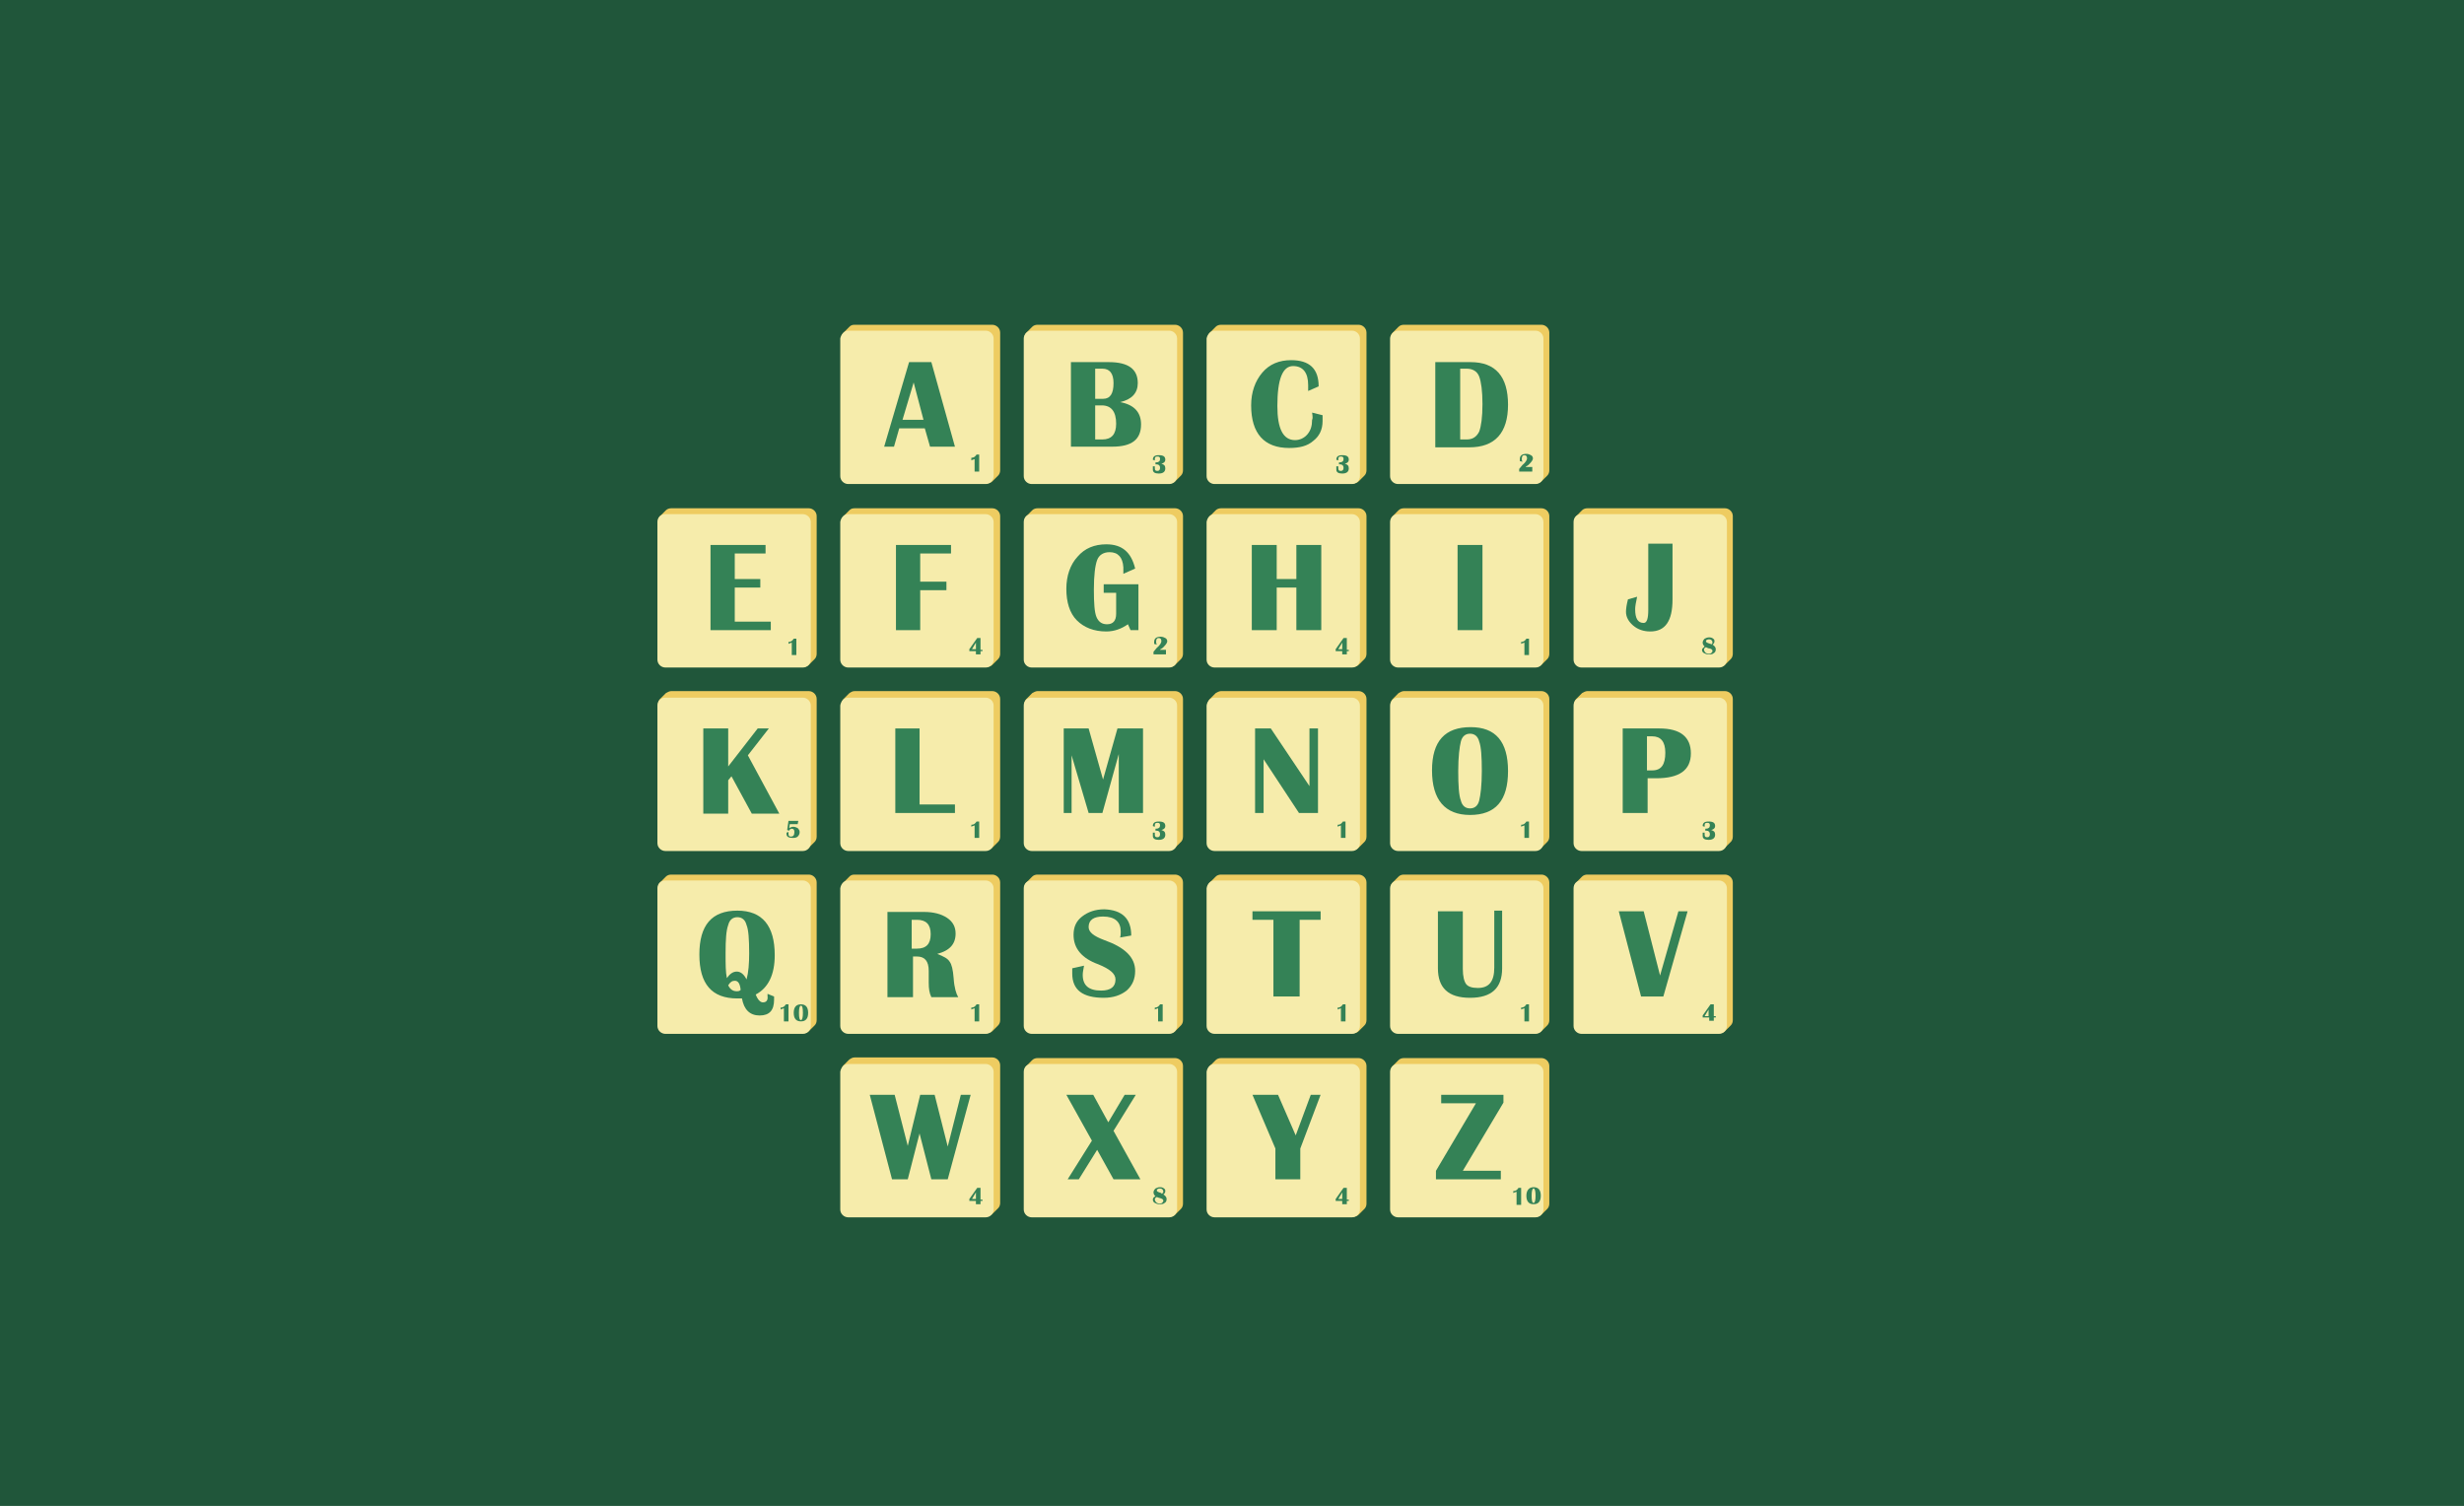 <?xml version="1.0" encoding="utf-8"?>
<svg id="master-artboard" viewBox="0 0 376 229.799" version="1.1" xmlns="http://www.w3.org/2000/svg" x="0px" y="0px" style="enable-background:new 0 0 612 792;" width="376px" height="229.799px"><rect id="ee-background" x="0" y="0" width="376" height="229.799" style="fill: rgb(32, 86, 58); fill-opacity: 1; pointer-events: none;"/>

<path d="M 174 303 L 437 303 L 437 490.2 L 174 490.2 L 174 303 Z" class="st0" style="fill-rule: evenodd; clip-rule: evenodd; fill: rgb(32, 86, 58);" transform="matrix(1, 0, 0, 1, -123.178, -289.14)"/><path class="st1" d="M253.6,338.7h21c0.6,0,1.2,0.5,1.2,1.2v21c0,0.3-0.1,0.6-0.3,0.8c0,0,0,0,0,0l-0.9,0.9c0,0,0,0,0,0&#10;&#9;&#9;c-0.2,0.2-0.5,0.3-0.8,0.3h-21c-0.6,0-1.2-0.5-1.2-1.2v-21c0-0.3,0.1-0.6,0.3-0.8c0,0,0,0,0,0l0.9-0.9c0,0,0,0,0,0&#10;&#9;&#9;C253,338.8,253.2,338.7,253.6,338.7L253.6,338.7z" style="fill-rule: evenodd; clip-rule: evenodd; fill: rgb(238, 204, 97);" transform="matrix(1, 0, 0, 1, -123.178, -289.14)"/><path class="st2" d="M252.6,339.6h21c0.6,0,1.2,0.5,1.2,1.2v21c0,0.6-0.5,1.2-1.2,1.2h-21c-0.6,0-1.2-0.5-1.2-1.2v-21&#10;&#9;&#9;C251.5,340.2,252,339.6,252.6,339.6L252.6,339.6z" style="fill-rule: evenodd; clip-rule: evenodd; fill: rgb(246, 236, 171);" transform="matrix(1, 0, 0, 1, -123.178, -289.14)"/><path class="st3" d="M265.3,344.4l3.6,12.9h-3.8l-0.8-2.8h-3.9l-0.8,2.8h-1.5l3.8-12.9H265.3L265.3,344.4z M260.9,353.2h3.2&#10;&#9;&#9;l-1.5-5.7L260.9,353.2L260.9,353.2z" style="fill: rgb(52, 130, 86);" transform="matrix(1, 0, 0, 1, -123.178, -289.14)"/><path class="st3" d="M272.6,358.5v2.6h-0.7v-1.9c-0.2,0.1-0.4,0.1-0.5,0.2V359c0.4,0,0.6-0.2,0.8-0.5H272.6L272.6,358.5z" style="fill: rgb(52, 130, 86);" transform="matrix(1, 0, 0, 1, -123.178, -289.14)"/><path class="st1" d="M281.5,338.7h21c0.6,0,1.2,0.5,1.2,1.2v21c0,0.3-0.1,0.6-0.3,0.8c0,0,0,0,0,0l-0.9,0.9c0,0,0,0,0,0&#10;&#9;&#9;c-0.2,0.2-0.5,0.3-0.8,0.3h-21c-0.6,0-1.2-0.5-1.2-1.2v-21c0-0.3,0.1-0.6,0.3-0.8c0,0,0,0,0,0l0.9-0.9c0,0,0,0,0,0&#10;&#9;&#9;C280.9,338.8,281.2,338.7,281.5,338.7L281.5,338.7z" style="fill-rule: evenodd; clip-rule: evenodd; fill: rgb(238, 204, 97);" transform="matrix(1, 0, 0, 1, -123.178, -289.14)"/><path class="st2" d="M280.6,339.6h21c0.6,0,1.2,0.5,1.2,1.2v21c0,0.6-0.5,1.2-1.2,1.2h-21c-0.6,0-1.2-0.5-1.2-1.2v-21&#10;&#9;&#9;C279.4,340.2,279.9,339.6,280.6,339.6L280.6,339.6z" style="fill-rule: evenodd; clip-rule: evenodd; fill: rgb(246, 236, 171);" transform="matrix(1, 0, 0, 1, -123.178, -289.14)"/><path class="st3" d="M286.6,357.3v-12.9h5.8c3,0,4.4,1.1,4.4,3.2c0,1.5-0.9,2.5-2.7,2.9c2.2,0.4,3.2,1.6,3.2,3.4&#10;&#9;&#9;c0,2.3-1.4,3.4-4.4,3.4H286.6L286.6,357.3z M290.3,356.2h1.1c1.4,0,2.1-0.8,2.1-2.4c0-1.8-0.7-2.8-2.2-2.8h-1V356.2L290.3,356.2z&#10;&#9;&#9; M290.3,350h1.2c1.1,0,1.6-0.8,1.6-2.4c0-1.5-0.6-2.2-1.7-2.2h-1.1V350L290.3,350z" style="fill: rgb(52, 130, 86);" transform="matrix(1, 0, 0, 1, -123.178, -289.14)"/><path class="st3" d="M299.1,360.3l0.3,0c0,0.1,0,0.2,0,0.3c0,0.3,0.1,0.4,0.4,0.4c0.3,0,0.4-0.2,0.4-0.5c0-0.3-0.2-0.5-0.5-0.5&#10;&#9;&#9;l-0.2,0v-0.3l0.1,0c0.4,0,0.6-0.2,0.6-0.5c0-0.3-0.1-0.4-0.4-0.4c-0.3,0-0.4,0.1-0.4,0.4c0,0.1,0,0.1,0,0.2l-0.3-0.1&#10;&#9;&#9;c0-0.5,0.3-0.7,0.9-0.7c0.7,0,1,0.2,1,0.7c0,0.3-0.2,0.5-0.6,0.6c0.4,0.1,0.6,0.3,0.6,0.7c0,0.5-0.3,0.8-1,0.8&#10;&#9;&#9;c-0.6,0-0.9-0.2-0.9-0.6C299.1,360.5,299.1,360.4,299.1,360.3L299.1,360.3z" style="fill: rgb(52, 130, 86);" transform="matrix(1, 0, 0, 1, -123.178, -289.14)"/><path class="st1" d="M309.5,338.7h21c0.6,0,1.2,0.5,1.2,1.2v21c0,0.3-0.1,0.6-0.3,0.8c0,0,0,0,0,0l-0.9,0.9c0,0,0,0,0,0&#10;&#9;&#9;c-0.2,0.2-0.5,0.3-0.8,0.3h-21c-0.6,0-1.2-0.5-1.2-1.2v-21c0-0.3,0.1-0.6,0.3-0.8c0,0,0,0,0,0l0.9-0.9c0,0,0,0,0,0&#10;&#9;&#9;C308.9,338.8,309.2,338.7,309.5,338.7L309.5,338.7z" style="fill-rule: evenodd; clip-rule: evenodd; fill: rgb(238, 204, 97);" transform="matrix(1, 0, 0, 1, -123.178, -289.14)"/><path class="st2" d="M308.5,339.6h21c0.6,0,1.2,0.5,1.2,1.2v21c0,0.6-0.5,1.2-1.2,1.2h-21c-0.6,0-1.2-0.5-1.2-1.2v-21&#10;&#9;&#9;C307.4,340.2,307.9,339.6,308.5,339.6L308.5,339.6z" style="fill-rule: evenodd; clip-rule: evenodd; fill: rgb(246, 236, 171);" transform="matrix(1, 0, 0, 1, -123.178, -289.14)"/><path class="st3" d="M323.4,352.1l1.6,0.4c0,0.3,0,0.6,0,0.9c0,1.3-0.5,2.3-1.4,3c-0.9,0.8-2.1,1.1-3.7,1.1c-3.8,0-5.8-2.2-5.8-6.5&#10;&#9;&#9;c0-2,0.6-3.7,1.7-5c1.1-1.3,2.6-1.9,4.4-1.9c2.8,0,4.2,1.3,4.2,4l-1.6,0.7c0-0.4,0-0.7,0-0.9c0-1.9-0.8-2.9-2.3-2.9&#10;&#9;&#9;c-1.6,0-2.4,2-2.4,6.1c0,3.5,0.9,5.2,2.7,5.2c0.7,0,1.4-0.3,1.9-0.9c0.5-0.6,0.7-1.3,0.7-2.2C323.5,353.1,323.5,352.7,323.4,352.1&#10;&#9;&#9;L323.4,352.1z" style="fill: rgb(52, 130, 86);" transform="matrix(1, 0, 0, 1, -123.178, -289.14)"/><path class="st3" d="M327.1,360.3l0.3,0c0,0.1,0,0.2,0,0.3c0,0.3,0.1,0.4,0.4,0.4c0.3,0,0.4-0.2,0.4-0.5c0-0.3-0.2-0.5-0.5-0.5&#10;&#9;&#9;l-0.2,0v-0.3l0.1,0c0.4,0,0.6-0.2,0.6-0.5c0-0.3-0.1-0.4-0.4-0.4c-0.3,0-0.4,0.1-0.4,0.4c0,0.1,0,0.1,0,0.2l-0.3-0.1&#10;&#9;&#9;c0-0.5,0.3-0.7,0.9-0.7c0.7,0,1,0.2,1,0.7c0,0.3-0.2,0.5-0.6,0.6c0.4,0.1,0.6,0.3,0.6,0.7c0,0.5-0.3,0.8-1,0.8&#10;&#9;&#9;c-0.6,0-0.9-0.2-0.9-0.6C327.1,360.5,327.1,360.4,327.1,360.3L327.1,360.3z" style="fill: rgb(52, 130, 86);" transform="matrix(1, 0, 0, 1, -123.178, -289.14)"/><path class="st1" d="M337.4,338.7h21c0.6,0,1.2,0.5,1.2,1.2v21c0,0.3-0.1,0.6-0.3,0.8c0,0,0,0,0,0l-0.9,0.9c0,0,0,0,0,0&#10;&#9;&#9;c-0.2,0.2-0.5,0.3-0.8,0.3h-21c-0.6,0-1.2-0.5-1.2-1.2v-21c0-0.3,0.1-0.6,0.3-0.8c0,0,0,0,0,0l0.9-0.9c0,0,0,0,0,0&#10;&#9;&#9;C336.8,338.8,337.1,338.7,337.4,338.7L337.4,338.7z" style="fill-rule: evenodd; clip-rule: evenodd; fill: rgb(238, 204, 97);" transform="matrix(1, 0, 0, 1, -123.178, -289.14)"/><path class="st2" d="M336.5,339.6h21c0.6,0,1.2,0.5,1.2,1.2v21c0,0.6-0.5,1.2-1.2,1.2h-21c-0.6,0-1.2-0.5-1.2-1.2v-21&#10;&#9;&#9;C335.3,340.2,335.9,339.6,336.5,339.6L336.5,339.6z" style="fill-rule: evenodd; clip-rule: evenodd; fill: rgb(246, 236, 171);" transform="matrix(1, 0, 0, 1, -123.178, -289.14)"/><path class="st3" d="M342.2,357.3v-12.9h5.4c3.8,0,5.7,2.2,5.7,6.5c0,4.3-2,6.5-5.9,6.5H342.2L342.2,357.3z M346,356.2h1&#10;&#9;&#9;c0.9,0,1.5-0.4,1.9-1.2c0.3-0.8,0.5-2.2,0.5-4.2c0-2-0.2-3.4-0.5-4.2c-0.3-0.8-1-1.2-1.9-1.2h-1V356.2L346,356.2z" style="fill: rgb(52, 130, 86);" transform="matrix(1, 0, 0, 1, -123.178, -289.14)"/><path class="st3" d="M357,360.5v0.6H355v-0.4c0.2-0.2,0.3-0.4,0.5-0.6c0.5-0.4,0.7-0.8,0.7-1c0-0.3-0.1-0.5-0.4-0.5&#10;&#9;&#9;c-0.3,0-0.4,0.2-0.4,0.6c0,0.1,0,0.2,0.1,0.4l-0.4-0.1c0-0.1,0-0.2,0-0.3c0-0.5,0.3-0.8,1-0.8c0.3,0,0.5,0.1,0.7,0.2&#10;&#9;&#9;c0.2,0.1,0.3,0.3,0.3,0.5c0,0.2-0.2,0.5-0.5,0.8l-0.2,0.2l-0.3,0.2c0,0-0.1,0-0.1,0.1H357L357,360.5z" style="fill: rgb(52, 130, 86);" transform="matrix(1, 0, 0, 1, -123.178, -289.14)"/><path class="st1" d="M225.6,366.7h21c0.6,0,1.2,0.5,1.2,1.2v21c0,0.3-0.1,0.6-0.3,0.8c0,0,0,0,0,0l-0.9,0.9c0,0,0,0,0,0&#10;&#9;&#9;c-0.2,0.2-0.5,0.3-0.8,0.3h-21c-0.6,0-1.2-0.5-1.2-1.2v-21c0-0.3,0.1-0.6,0.3-0.8c0,0,0,0,0,0l0.9-0.9c0,0,0,0,0,0&#10;&#9;&#9;C225,366.8,225.3,366.7,225.6,366.7L225.6,366.7z" style="fill-rule: evenodd; clip-rule: evenodd; fill: rgb(238, 204, 97);" transform="matrix(1, 0, 0, 1, -123.178, -289.14)"/><path class="st2" d="M224.7,367.6h21c0.6,0,1.2,0.5,1.2,1.2v21c0,0.6-0.5,1.2-1.2,1.2h-21c-0.6,0-1.2-0.5-1.2-1.2v-21&#10;&#9;&#9;C223.5,368.1,224,367.6,224.7,367.6L224.7,367.6z" style="fill-rule: evenodd; clip-rule: evenodd; fill: rgb(246, 236, 171);" transform="matrix(1, 0, 0, 1, -123.178, -289.14)"/><path d="M 240 372.3 L 240 373.6 L 235.3 373.6 L 235.3 377.5 L 239.2 377.5 L 239.2 378.8 L 235.3 378.8 L 235.3 384 L 240.8 384 L 240.8 385.3 L 231.6 385.3 L 231.6 372.3 L 240 372.3 Z" class="st3" style="fill: rgb(52, 130, 86);" transform="matrix(1, 0, 0, 1, -123.178, -289.14)"/><path class="st3" d="M244.7,386.5v2.6h-0.7v-1.9c-0.2,0.1-0.4,0.1-0.5,0.2v-0.3c0.4,0,0.6-0.2,0.8-0.5H244.7L244.7,386.5z" style="fill: rgb(52, 130, 86);" transform="matrix(1, 0, 0, 1, -123.178, -289.14)"/><path class="st1" d="M253.6,366.7h21c0.6,0,1.2,0.5,1.2,1.2v21c0,0.3-0.1,0.6-0.3,0.8c0,0,0,0,0,0l-0.9,0.9c0,0,0,0,0,0&#10;&#9;&#9;c-0.2,0.2-0.5,0.3-0.8,0.3h-21c-0.6,0-1.2-0.5-1.2-1.2v-21c0-0.3,0.1-0.6,0.3-0.8c0,0,0,0,0,0l0.9-0.9c0,0,0,0,0,0&#10;&#9;&#9;C253,366.8,253.2,366.7,253.6,366.7L253.6,366.7z" style="fill-rule: evenodd; clip-rule: evenodd; fill: rgb(238, 204, 97);" transform="matrix(1, 0, 0, 1, -123.178, -289.14)"/><path class="st2" d="M252.6,367.6h21c0.6,0,1.2,0.5,1.2,1.2v21c0,0.6-0.5,1.2-1.2,1.2h-21c-0.6,0-1.2-0.5-1.2-1.2v-21&#10;&#9;&#9;C251.5,368.1,252,367.6,252.6,367.6L252.6,367.6z" style="fill-rule: evenodd; clip-rule: evenodd; fill: rgb(246, 236, 171);" transform="matrix(1, 0, 0, 1, -123.178, -289.14)"/><path d="M 268.3 372.3 L 268.3 373.6 L 263.6 373.6 L 263.6 377.9 L 267.6 377.9 L 267.6 379.2 L 263.6 379.2 L 263.6 385.3 L 259.9 385.3 L 259.9 372.3 L 268.3 372.3 Z" class="st3" style="fill: rgb(52, 130, 86);" transform="matrix(1, 0, 0, 1, -123.178, -289.14)"/><path class="st3" d="M273.1,388.5h-0.3v0.5h-0.7v-0.5h-1v-0.3l1.2-1.7h0.5v1.8h0.3V388.5L273.1,388.5z M271.5,388.2h0.6v-1&#10;&#9;&#9;L271.5,388.2L271.5,388.2z" style="fill: rgb(52, 130, 86);" transform="matrix(1, 0, 0, 1, -123.178, -289.14)"/><path class="st1" d="M281.5,366.7h21c0.6,0,1.2,0.5,1.2,1.2v21c0,0.3-0.1,0.6-0.3,0.8c0,0,0,0,0,0l-0.9,0.9c0,0,0,0,0,0&#10;&#9;&#9;c-0.2,0.2-0.5,0.3-0.8,0.3h-21c-0.6,0-1.2-0.5-1.2-1.2v-21c0-0.3,0.1-0.6,0.3-0.8c0,0,0,0,0,0l0.9-0.9c0,0,0,0,0,0&#10;&#9;&#9;C280.9,366.8,281.2,366.7,281.5,366.7L281.5,366.7z" style="fill-rule: evenodd; clip-rule: evenodd; fill: rgb(238, 204, 97);" transform="matrix(1, 0, 0, 1, -123.178, -289.14)"/><path class="st2" d="M280.6,367.6h21c0.6,0,1.2,0.5,1.2,1.2v21c0,0.6-0.5,1.2-1.2,1.2h-21c-0.6,0-1.2-0.5-1.2-1.2v-21&#10;&#9;&#9;C279.4,368.1,279.9,367.6,280.6,367.6L280.6,367.6z" style="fill-rule: evenodd; clip-rule: evenodd; fill: rgb(246, 236, 171);" transform="matrix(1, 0, 0, 1, -123.178, -289.14)"/><path class="st3" d="M291.6,378.3h5.3v7h-1.2l-0.4-0.9c-1,0.7-2.1,1.1-3.3,1.1c-1.9,0-3.4-0.6-4.5-1.7c-1.1-1.1-1.6-2.8-1.6-4.8&#10;&#9;&#9;c0-2,0.6-3.7,1.7-4.9c1.1-1.3,2.6-1.9,4.4-1.9c2.4,0,3.8,1.2,4.4,3.7l-1.8,0.8v-0.3l0-0.7c-0.1-1.5-0.8-2.3-2.1-2.3&#10;&#9;&#9;c-0.9,0-1.6,0.4-1.9,1.2c-0.3,0.8-0.5,2.3-0.5,4.5c0,2.1,0.1,3.5,0.4,4.2c0.3,0.7,0.8,1.1,1.6,1.1c0.9,0,1.4-0.5,1.4-1.6v-3.2h-1.9&#10;&#9;&#9;V378.3L291.6,378.3z" style="fill: rgb(52, 130, 86);" transform="matrix(1, 0, 0, 1, -123.178, -289.14)"/><path class="st3" d="M301.1,388.4v0.6h-1.9v-0.4c0.2-0.2,0.3-0.4,0.5-0.6c0.5-0.4,0.7-0.8,0.7-1c0-0.3-0.1-0.5-0.4-0.5&#10;&#9;&#9;c-0.3,0-0.4,0.2-0.4,0.6c0,0.1,0,0.2,0.1,0.4l-0.4-0.1c0-0.1,0-0.2,0-0.3c0-0.5,0.3-0.8,1-0.8c0.3,0,0.5,0.1,0.7,0.2&#10;&#9;&#9;c0.2,0.1,0.3,0.3,0.3,0.5c0,0.2-0.2,0.5-0.5,0.8l-0.2,0.2l-0.3,0.2c0,0-0.1,0-0.1,0.1H301.1L301.1,388.4z" style="fill: rgb(52, 130, 86);" transform="matrix(1, 0, 0, 1, -123.178, -289.14)"/><path class="st1" d="M309.5,366.7h21c0.6,0,1.2,0.5,1.2,1.2v21c0,0.3-0.1,0.6-0.3,0.8c0,0,0,0,0,0l-0.9,0.9c0,0,0,0,0,0&#10;&#9;&#9;c-0.2,0.2-0.5,0.3-0.8,0.3h-21c-0.6,0-1.2-0.5-1.2-1.2v-21c0-0.3,0.1-0.6,0.3-0.8c0,0,0,0,0,0l0.9-0.9c0,0,0,0,0,0&#10;&#9;&#9;C308.9,366.8,309.2,366.7,309.5,366.7L309.5,366.7z" style="fill-rule: evenodd; clip-rule: evenodd; fill: rgb(238, 204, 97);" transform="matrix(1, 0, 0, 1, -123.178, -289.14)"/><path class="st2" d="M308.5,367.6h21c0.6,0,1.2,0.5,1.2,1.2v21c0,0.6-0.5,1.2-1.2,1.2h-21c-0.6,0-1.2-0.5-1.2-1.2v-21&#10;&#9;&#9;C307.4,368.1,307.9,367.6,308.5,367.6L308.5,367.6z" style="fill-rule: evenodd; clip-rule: evenodd; fill: rgb(246, 236, 171);" transform="matrix(1, 0, 0, 1, -123.178, -289.14)"/><path d="M 318 378.8 L 318 385.3 L 314.2 385.3 L 314.2 372.3 L 318 372.3 L 318 377.5 L 321 377.5 L 321 372.3 L 324.8 372.3 L 324.8 385.3 L 321 385.3 L 321 378.8 L 318 378.8 Z" class="st3" style="fill: rgb(52, 130, 86);" transform="matrix(1, 0, 0, 1, -123.178, -289.14)"/><path class="st3" d="M329,388.5h-0.3v0.5H328v-0.5h-1v-0.3l1.2-1.7h0.5v1.8h0.3V388.5L329,388.5z M327.4,388.2h0.6v-1L327.4,388.2&#10;&#9;&#9;L327.4,388.2z" style="fill: rgb(52, 130, 86);" transform="matrix(1, 0, 0, 1, -123.178, -289.14)"/><path class="st1" d="M337.4,366.7h21c0.6,0,1.2,0.5,1.2,1.2v21c0,0.3-0.1,0.6-0.3,0.8c0,0,0,0,0,0l-0.9,0.9c0,0,0,0,0,0&#10;&#9;&#9;c-0.2,0.2-0.5,0.3-0.8,0.3h-21c-0.6,0-1.2-0.5-1.2-1.2v-21c0-0.3,0.1-0.6,0.3-0.8c0,0,0,0,0,0l0.9-0.9c0,0,0,0,0,0&#10;&#9;&#9;C336.8,366.8,337.1,366.7,337.4,366.7L337.4,366.7z" style="fill-rule: evenodd; clip-rule: evenodd; fill: rgb(238, 204, 97);" transform="matrix(1, 0, 0, 1, -123.178, -289.14)"/><path class="st2" d="M336.5,367.6h21c0.6,0,1.2,0.5,1.2,1.2v21c0,0.6-0.5,1.2-1.2,1.2h-21c-0.6,0-1.2-0.5-1.2-1.2v-21&#10;&#9;&#9;C335.3,368.1,335.9,367.6,336.5,367.6L336.5,367.6z" style="fill-rule: evenodd; clip-rule: evenodd; fill: rgb(246, 236, 171);" transform="matrix(1, 0, 0, 1, -123.178, -289.14)"/><path d="M 349.4 372.3 L 349.4 385.3 L 345.6 385.3 L 345.6 372.3 L 349.4 372.3 Z" class="st3" style="fill: rgb(52, 130, 86);" transform="matrix(1, 0, 0, 1, -123.178, -289.14)"/><path class="st3" d="M356.5,386.5v2.6h-0.7v-1.9c-0.2,0.1-0.4,0.1-0.5,0.2v-0.3c0.4,0,0.6-0.2,0.8-0.5H356.5L356.5,386.5z" style="fill: rgb(52, 130, 86);" transform="matrix(1, 0, 0, 1, -123.178, -289.14)"/><path class="st1" d="M365.4,366.7h21c0.6,0,1.2,0.5,1.2,1.2v21c0,0.3-0.1,0.6-0.3,0.8c0,0,0,0,0,0l-0.9,0.9c0,0,0,0,0,0&#10;&#9;&#9;c-0.2,0.2-0.5,0.3-0.8,0.3h-21c-0.6,0-1.2-0.5-1.2-1.2v-21c0-0.3,0.1-0.6,0.3-0.8c0,0,0,0,0,0l0.9-0.9c0,0,0,0,0,0&#10;&#9;&#9;C364.8,366.8,365.1,366.7,365.4,366.7L365.4,366.7z" style="fill-rule: evenodd; clip-rule: evenodd; fill: rgb(238, 204, 97);" transform="matrix(1, 0, 0, 1, -123.178, -289.14)"/><path class="st2" d="M364.5,367.6h21c0.6,0,1.2,0.5,1.2,1.2v21c0,0.6-0.5,1.2-1.2,1.2h-21c-0.6,0-1.2-0.5-1.2-1.2v-21&#10;&#9;&#9;C363.3,368.1,363.8,367.6,364.5,367.6L364.5,367.6z" style="fill-rule: evenodd; clip-rule: evenodd; fill: rgb(246, 236, 171);" transform="matrix(1, 0, 0, 1, -123.178, -289.14)"/><path class="st3" d="M378.4,372.3v8.3c0,3.3-1.1,4.9-3.4,4.9c-1,0-1.9-0.3-2.6-0.9c-0.7-0.6-1.1-1.3-1.1-2.1c0-0.5,0.1-1.1,0.3-1.9&#10;&#9;&#9;l1.4-0.4c-0.2,0.9-0.3,1.5-0.3,1.9c0,1.4,0.4,2.1,1.3,2.1c0.5,0,0.7-0.7,0.7-2v-10.1H378.4L378.4,372.3z" style="fill: rgb(52, 130, 86);" transform="matrix(1, 0, 0, 1, -123.178, -289.14)"/><path class="st3" d="M383.3,387.8c-0.2-0.2-0.3-0.4-0.3-0.6c0-0.2,0.1-0.4,0.3-0.6c0.2-0.1,0.4-0.2,0.7-0.2c0.3,0,0.5,0.1,0.6,0.2&#10;&#9;&#9;c0.2,0.1,0.2,0.3,0.2,0.4c0,0.2-0.1,0.4-0.3,0.5c0.3,0.2,0.5,0.4,0.5,0.7c0,0.3-0.1,0.5-0.3,0.6c-0.2,0.2-0.5,0.2-0.8,0.2&#10;&#9;&#9;c-0.3,0-0.5-0.1-0.7-0.2c-0.2-0.1-0.3-0.3-0.3-0.5C382.9,388.1,383.1,388,383.3,387.8L383.3,387.8z M383.5,387.9&#10;&#9;&#9;c-0.2,0.1-0.3,0.2-0.3,0.4c0,0.1,0.1,0.3,0.2,0.4c0.1,0.1,0.3,0.2,0.5,0.2c0.1,0,0.3,0,0.4-0.1c0.1-0.1,0.2-0.2,0.2-0.3&#10;&#9;&#9;c0-0.2-0.1-0.3-0.4-0.4C383.9,388.1,383.7,388,383.5,387.9L383.5,387.9z M384.3,387.5c0.1-0.1,0.2-0.2,0.2-0.3&#10;&#9;&#9;c0-0.3-0.2-0.5-0.5-0.5c-0.3,0-0.5,0.1-0.5,0.3c0,0.1,0.1,0.2,0.4,0.3l0.3,0.1C384.2,387.4,384.3,387.4,384.3,387.5L384.3,387.5z" style="fill: rgb(52, 130, 86);" transform="matrix(1, 0, 0, 1, -123.178, -289.14)"/><path class="st1" d="M225.6,394.6h21c0.6,0,1.2,0.5,1.2,1.2v21c0,0.3-0.1,0.6-0.3,0.8c0,0,0,0,0,0l-0.9,0.9c0,0,0,0,0,0&#10;&#9;&#9;c-0.2,0.2-0.5,0.3-0.8,0.3h-21c-0.6,0-1.2-0.5-1.2-1.2v-21c0-0.3,0.1-0.6,0.3-0.8c0,0,0,0,0,0l0.9-0.9c0,0,0,0,0,0&#10;&#9;&#9;C225,394.8,225.3,394.6,225.6,394.6L225.6,394.6z" style="fill-rule: evenodd; clip-rule: evenodd; fill: rgb(238, 204, 97);" transform="matrix(1, 0, 0, 1, -123.178, -289.14)"/><path class="st2" d="M224.7,395.6h21c0.6,0,1.2,0.5,1.2,1.2v21c0,0.6-0.5,1.2-1.2,1.2h-21c-0.6,0-1.2-0.5-1.2-1.2v-21&#10;&#9;&#9;C223.5,396.1,224,395.6,224.7,395.6L224.7,395.6z" style="fill-rule: evenodd; clip-rule: evenodd; fill: rgb(246, 236, 171);" transform="matrix(1, 0, 0, 1, -123.178, -289.14)"/><path d="M 240.5 400.3 L 237.3 404.4 L 242.1 413.3 L 237.9 413.3 L 234.8 407.6 L 234.3 408.2 L 234.3 413.3 L 230.5 413.3 L 230.5 400.3 L 234.3 400.3 L 234.3 406.1 L 238.8 400.3 L 240.5 400.3 Z" class="st3" style="fill: rgb(52, 130, 86);" transform="matrix(1, 0, 0, 1, -123.178, -289.14)"/><path class="st3" d="M245,414.4l-0.1,0.5h-1.2l-0.1,0.6c0.2-0.1,0.4-0.2,0.6-0.2c0.3,0,0.5,0.1,0.7,0.2c0.2,0.2,0.3,0.4,0.3,0.6&#10;&#9;&#9;c0,0.3-0.1,0.5-0.3,0.7c-0.2,0.2-0.5,0.2-0.8,0.2c-0.6,0-0.9-0.2-0.9-0.6c0-0.1,0-0.1,0-0.2l0.3-0.1c0,0.1,0,0.2,0,0.3&#10;&#9;&#9;c0,0.3,0.1,0.4,0.4,0.4c0.3,0,0.5-0.2,0.5-0.7c0-0.3-0.1-0.5-0.4-0.5c-0.2,0-0.3,0.1-0.4,0.3l-0.3-0.1l0.2-1.4H245L245,414.4z" style="fill: rgb(52, 130, 86);" transform="matrix(1, 0, 0, 1, -123.178, -289.14)"/><path class="st1" d="M253.6,394.6h21c0.6,0,1.2,0.5,1.2,1.2v21c0,0.3-0.1,0.6-0.3,0.8c0,0,0,0,0,0l-0.9,0.9c0,0,0,0,0,0&#10;&#9;&#9;c-0.2,0.2-0.5,0.3-0.8,0.3h-21c-0.6,0-1.2-0.5-1.2-1.2v-21c0-0.3,0.1-0.6,0.3-0.8c0,0,0,0,0,0l0.9-0.9c0,0,0,0,0,0&#10;&#9;&#9;C253,394.8,253.2,394.6,253.6,394.6L253.6,394.6z" style="fill-rule: evenodd; clip-rule: evenodd; fill: rgb(238, 204, 97);" transform="matrix(1, 0, 0, 1, -123.178, -289.14)"/><path class="st2" d="M252.6,395.6h21c0.6,0,1.2,0.5,1.2,1.2v21c0,0.6-0.5,1.2-1.2,1.2h-21c-0.6,0-1.2-0.5-1.2-1.2v-21&#10;&#9;&#9;C251.5,396.1,252,395.6,252.6,395.6L252.6,395.6z" style="fill-rule: evenodd; clip-rule: evenodd; fill: rgb(246, 236, 171);" transform="matrix(1, 0, 0, 1, -123.178, -289.14)"/><path d="M 263.5 400.3 L 263.5 411.9 L 268.9 411.9 L 268.9 413.2 L 259.8 413.2 L 259.8 400.3 L 263.5 400.3 Z" class="st3" style="fill: rgb(52, 130, 86);" transform="matrix(1, 0, 0, 1, -123.178, -289.14)"/><path class="st3" d="M272.6,414.4v2.6h-0.7v-1.9c-0.2,0.1-0.4,0.1-0.5,0.2v-0.3c0.4,0,0.6-0.2,0.8-0.5H272.6L272.6,414.4z" style="fill: rgb(52, 130, 86);" transform="matrix(1, 0, 0, 1, -123.178, -289.14)"/><path class="st1" d="M281.5,394.6h21c0.6,0,1.2,0.5,1.2,1.2v21c0,0.3-0.1,0.6-0.3,0.8c0,0,0,0,0,0l-0.9,0.9c0,0,0,0,0,0&#10;&#9;&#9;c-0.2,0.2-0.5,0.3-0.8,0.3h-21c-0.6,0-1.2-0.5-1.2-1.2v-21c0-0.3,0.1-0.6,0.3-0.8c0,0,0,0,0,0l0.9-0.9c0,0,0,0,0,0&#10;&#9;&#9;C280.9,394.8,281.2,394.6,281.5,394.6L281.5,394.6z" style="fill-rule: evenodd; clip-rule: evenodd; fill: rgb(238, 204, 97);" transform="matrix(1, 0, 0, 1, -123.178, -289.14)"/><path class="st2" d="M280.6,395.6h21c0.6,0,1.2,0.5,1.2,1.2v21c0,0.6-0.5,1.2-1.2,1.2h-21c-0.6,0-1.2-0.5-1.2-1.2v-21&#10;&#9;&#9;C279.4,396.1,279.9,395.6,280.6,395.6L280.6,395.6z" style="fill-rule: evenodd; clip-rule: evenodd; fill: rgb(246, 236, 171);" transform="matrix(1, 0, 0, 1, -123.178, -289.14)"/><path d="M 297.6 400.3 L 297.6 413.2 L 293.9 413.2 L 293.9 404.2 L 291.4 413.2 L 289.3 413.2 L 286.7 404.4 L 286.7 413.2 L 285.5 413.2 L 285.5 400.3 L 289.3 400.3 L 291.5 408.1 L 293.7 400.3 L 297.6 400.3 Z" class="st3" style="fill: rgb(52, 130, 86);" transform="matrix(1, 0, 0, 1, -123.178, -289.14)"/><path class="st3" d="M299.1,416.2l0.3,0c0,0.1,0,0.2,0,0.3c0,0.3,0.1,0.4,0.4,0.4c0.3,0,0.4-0.2,0.4-0.5c0-0.3-0.2-0.5-0.5-0.5&#10;&#9;&#9;l-0.2,0v-0.3l0.1,0c0.4,0,0.6-0.2,0.6-0.5c0-0.3-0.1-0.4-0.4-0.4c-0.3,0-0.4,0.1-0.4,0.4c0,0.1,0,0.1,0,0.2l-0.3-0.1&#10;&#9;&#9;c0-0.5,0.3-0.7,0.9-0.7c0.7,0,1,0.2,1,0.7c0,0.3-0.2,0.5-0.6,0.6c0.4,0.1,0.6,0.3,0.6,0.7c0,0.5-0.3,0.8-1,0.8&#10;&#9;&#9;c-0.6,0-0.9-0.2-0.9-0.6C299.1,416.4,299.1,416.3,299.1,416.2L299.1,416.2z" style="fill: rgb(52, 130, 86);" transform="matrix(1, 0, 0, 1, -123.178, -289.14)"/><path class="st1" d="M309.5,394.6h21c0.6,0,1.2,0.5,1.2,1.2v21c0,0.3-0.1,0.6-0.3,0.8c0,0,0,0,0,0l-0.9,0.9c0,0,0,0,0,0&#10;&#9;&#9;c-0.2,0.2-0.5,0.3-0.8,0.3h-21c-0.6,0-1.2-0.5-1.2-1.2v-21c0-0.3,0.1-0.6,0.3-0.8c0,0,0,0,0,0l0.9-0.9c0,0,0,0,0,0&#10;&#9;&#9;C308.9,394.8,309.2,394.6,309.5,394.6L309.5,394.6z" style="fill-rule: evenodd; clip-rule: evenodd; fill: rgb(238, 204, 97);" transform="matrix(1, 0, 0, 1, -123.178, -289.14)"/><path class="st2" d="M308.5,395.6h21c0.6,0,1.2,0.5,1.2,1.2v21c0,0.6-0.5,1.2-1.2,1.2h-21c-0.6,0-1.2-0.5-1.2-1.2v-21&#10;&#9;&#9;C307.4,396.1,307.9,395.6,308.5,395.6L308.5,395.6z" style="fill-rule: evenodd; clip-rule: evenodd; fill: rgb(246, 236, 171);" transform="matrix(1, 0, 0, 1, -123.178, -289.14)"/><path d="M 324.3 400.3 L 324.3 413.2 L 321.4 413.2 L 316 405 L 316 413.2 L 314.7 413.2 L 314.7 400.3 L 317.1 400.3 L 323 409.1 L 323 400.3 L 324.3 400.3 Z" class="st3" style="fill: rgb(52, 130, 86);" transform="matrix(1, 0, 0, 1, -123.178, -289.14)"/><path class="st3" d="M328.5,414.4v2.6h-0.7v-1.9c-0.2,0.1-0.4,0.1-0.5,0.2v-0.3c0.4,0,0.6-0.2,0.8-0.5H328.5L328.5,414.4z" style="fill: rgb(52, 130, 86);" transform="matrix(1, 0, 0, 1, -123.178, -289.14)"/><path class="st1" d="M337.4,394.6h21c0.6,0,1.2,0.5,1.2,1.2v21c0,0.3-0.1,0.6-0.3,0.8c0,0,0,0,0,0l-0.9,0.9c0,0,0,0,0,0&#10;&#9;&#9;c-0.2,0.2-0.5,0.3-0.8,0.3h-21c-0.6,0-1.2-0.5-1.2-1.2v-21c0-0.3,0.1-0.6,0.3-0.8c0,0,0,0,0,0l0.9-0.9c0,0,0,0,0,0&#10;&#9;&#9;C336.8,394.8,337.1,394.6,337.4,394.6L337.4,394.6z" style="fill-rule: evenodd; clip-rule: evenodd; fill: rgb(238, 204, 97);" transform="matrix(1, 0, 0, 1, -123.178, -289.14)"/><path class="st2" d="M336.5,395.6h21c0.6,0,1.2,0.5,1.2,1.2v21c0,0.6-0.5,1.2-1.2,1.2h-21c-0.6,0-1.2-0.5-1.2-1.2v-21&#10;&#9;&#9;C335.3,396.1,335.9,395.6,336.5,395.6L336.5,395.6z" style="fill-rule: evenodd; clip-rule: evenodd; fill: rgb(246, 236, 171);" transform="matrix(1, 0, 0, 1, -123.178, -289.14)"/><path class="st3" d="M347.6,400.1c3.8,0,5.7,2.2,5.7,6.7c0,4.5-1.9,6.7-5.8,6.7c-3.8,0-5.8-2.3-5.8-6.8&#10;&#9;&#9;C341.7,402.2,343.7,400.1,347.6,400.1L347.6,400.1z M347.5,401.1c-0.7,0-1.2,0.4-1.4,1.2c-0.2,0.8-0.4,2.3-0.4,4.5&#10;&#9;&#9;c0,2.2,0.1,3.7,0.4,4.5c0.2,0.8,0.7,1.2,1.4,1.2c0.7,0,1.2-0.4,1.4-1.2c0.2-0.8,0.4-2.3,0.4-4.5c0-2.2-0.1-3.7-0.4-4.5&#10;&#9;&#9;C348.7,401.5,348.2,401.1,347.5,401.1L347.5,401.1z" style="fill: rgb(52, 130, 86);" transform="matrix(1, 0, 0, 1, -123.178, -289.14)"/><path class="st3" d="M356.5,414.4v2.6h-0.7v-1.9c-0.2,0.1-0.4,0.1-0.5,0.2v-0.3c0.4,0,0.6-0.2,0.8-0.5H356.5L356.5,414.4z" style="fill: rgb(52, 130, 86);" transform="matrix(1, 0, 0, 1, -123.178, -289.14)"/><path class="st1" d="M365.4,394.6h21c0.6,0,1.2,0.5,1.2,1.2v21c0,0.3-0.1,0.6-0.3,0.8c0,0,0,0,0,0l-0.9,0.9c0,0,0,0,0,0&#10;&#9;&#9;c-0.2,0.2-0.5,0.3-0.8,0.3h-21c-0.6,0-1.2-0.5-1.2-1.2v-21c0-0.3,0.1-0.6,0.3-0.8c0,0,0,0,0,0l0.9-0.9c0,0,0,0,0,0&#10;&#9;&#9;C364.8,394.8,365.1,394.6,365.4,394.6L365.4,394.6z" style="fill-rule: evenodd; clip-rule: evenodd; fill: rgb(238, 204, 97);" transform="matrix(1, 0, 0, 1, -123.178, -289.14)"/><path class="st2" d="M364.5,395.6h21c0.6,0,1.2,0.5,1.2,1.2v21c0,0.6-0.5,1.2-1.2,1.2h-21c-0.6,0-1.2-0.5-1.2-1.2v-21&#10;&#9;&#9;C363.3,396.1,363.8,395.6,364.5,395.6L364.5,395.6z" style="fill-rule: evenodd; clip-rule: evenodd; fill: rgb(246, 236, 171);" transform="matrix(1, 0, 0, 1, -123.178, -289.14)"/><path class="st3" d="M370.8,413.2v-12.9h5.6c3.2,0,4.8,1.3,4.8,3.8c0,2.6-1.8,3.8-5.3,3.8h-1.3v5.3H370.8L370.8,413.2z&#10;&#9;&#9; M374.5,406.7h0.8c1.4,0,2-0.9,2-2.7c0-1.7-0.7-2.5-2-2.5h-0.8V406.7L374.5,406.7z" style="fill: rgb(52, 130, 86);" transform="matrix(1, 0, 0, 1, -123.178, -289.14)"/><path class="st3" d="M383,416.2l0.3,0c0,0.1,0,0.2,0,0.3c0,0.3,0.1,0.4,0.4,0.4c0.3,0,0.4-0.2,0.4-0.5c0-0.3-0.2-0.5-0.5-0.5&#10;&#9;&#9;l-0.2,0v-0.3l0.1,0c0.4,0,0.6-0.2,0.6-0.5c0-0.3-0.1-0.4-0.4-0.4c-0.3,0-0.4,0.1-0.4,0.4c0,0.1,0,0.1,0,0.2l-0.3-0.1&#10;&#9;&#9;c0-0.5,0.3-0.7,0.9-0.7c0.7,0,1,0.2,1,0.7c0,0.3-0.2,0.5-0.6,0.6c0.4,0.1,0.6,0.3,0.6,0.7c0,0.5-0.3,0.8-1,0.8&#10;&#9;&#9;c-0.6,0-0.9-0.2-0.9-0.6C383,416.4,383,416.3,383,416.2L383,416.2z" style="fill: rgb(52, 130, 86);" transform="matrix(1, 0, 0, 1, -123.178, -289.14)"/><path class="st1" d="M225.6,422.6h21c0.6,0,1.2,0.5,1.2,1.2v21c0,0.3-0.1,0.6-0.3,0.8c0,0,0,0,0,0l-0.9,0.9c0,0,0,0,0,0&#10;&#9;&#9;c-0.2,0.2-0.5,0.3-0.8,0.3h-21c-0.6,0-1.2-0.5-1.2-1.2v-21c0-0.3,0.1-0.6,0.3-0.8c0,0,0,0,0,0l0.9-0.9c0,0,0,0,0,0&#10;&#9;&#9;C225,422.7,225.3,422.6,225.6,422.6L225.6,422.6z" style="fill-rule: evenodd; clip-rule: evenodd; fill: rgb(238, 204, 97);" transform="matrix(1, 0, 0, 1, -123.178, -289.14)"/><path class="st2" d="M224.7,423.5h21c0.6,0,1.2,0.5,1.2,1.2v21c0,0.6-0.5,1.2-1.2,1.2h-21c-0.6,0-1.2-0.5-1.2-1.2v-21&#10;&#9;&#9;C223.5,424,224,423.5,224.7,423.5L224.7,423.5z" style="fill-rule: evenodd; clip-rule: evenodd; fill: rgb(246, 236, 171);" transform="matrix(1, 0, 0, 1, -123.178, -289.14)"/><path class="st3" d="M240.3,440.8l1,0.4c0,0.2,0,0.4,0,0.5c0,1.6-0.7,2.4-2.2,2.4c-1.5,0-2.4-0.9-2.7-2.6c-0.2,0-0.5,0-0.7,0&#10;&#9;&#9;c-3.9,0-5.8-2.2-5.8-6.7c0-4.5,1.9-6.7,5.8-6.7c3.8,0,5.7,2.3,5.7,6.8c0,3-1,5-2.9,6c0.3,0.8,0.7,1.2,1.1,1.2c0.5,0,0.8-0.3,0.7-1&#10;&#9;&#9;C240.3,441,240.3,440.9,240.3,440.8L240.3,440.8z M234.1,438.4c0.4-0.6,0.9-1,1.5-1c0.6,0,1.1,0.4,1.5,1.2c0.3-1.1,0.4-2.4,0.4-4&#10;&#9;&#9;c0-2.1-0.1-3.6-0.4-4.3c-0.2-0.8-0.7-1.2-1.4-1.2c-0.7,0-1.2,0.4-1.4,1.2c-0.3,0.8-0.4,2.2-0.4,4.3&#10;&#9;&#9;C233.9,436.3,233.9,437.5,234.1,438.4L234.1,438.4z M236.2,440.2c-0.1-1-0.4-1.4-0.9-1.4c-0.4,0-0.7,0.2-1,0.7&#10;&#9;&#9;c0.3,0.6,0.7,0.9,1.3,0.9C235.8,440.4,236,440.4,236.2,440.2L236.2,440.2z" style="fill: rgb(52, 130, 86);" transform="matrix(1, 0, 0, 1, -123.178, -289.14)"/><path class="st3" d="M243.5,442.4v2.6h-0.7V443c-0.2,0.1-0.4,0.1-0.5,0.2v-0.3c0.4,0,0.6-0.2,0.8-0.5H243.5L243.5,442.4z" style="fill: rgb(52, 130, 86);" transform="matrix(1, 0, 0, 1, -123.178, -289.14)"/><path class="st3" d="M245.4,442.4c0.7,0,1.1,0.4,1.1,1.3c0,0.9-0.4,1.3-1.1,1.3c-0.7,0-1.1-0.4-1.1-1.3&#10;&#9;&#9;C244.3,442.8,244.7,442.4,245.4,442.4L245.4,442.4z M245.4,442.6c-0.2,0-0.3,0.4-0.3,1.1c0,0.8,0.1,1.1,0.3,1.1&#10;&#9;&#9;c0.2,0,0.3-0.4,0.3-1.1C245.7,442.9,245.6,442.6,245.4,442.6L245.4,442.6z" style="fill: rgb(52, 130, 86);" transform="matrix(1, 0, 0, 1, -123.178, -289.14)"/><path class="st1" d="M253.6,422.6h21c0.6,0,1.2,0.5,1.2,1.2v21c0,0.3-0.1,0.6-0.3,0.8c0,0,0,0,0,0l-0.9,0.9c0,0,0,0,0,0&#10;&#9;&#9;c-0.2,0.2-0.5,0.3-0.8,0.3h-21c-0.6,0-1.2-0.5-1.2-1.2v-21c0-0.3,0.1-0.6,0.3-0.8c0,0,0,0,0,0l0.9-0.9c0,0,0,0,0,0&#10;&#9;&#9;C253,422.7,253.2,422.6,253.6,422.6L253.6,422.6z" style="fill-rule: evenodd; clip-rule: evenodd; fill: rgb(238, 204, 97);" transform="matrix(1, 0, 0, 1, -123.178, -289.14)"/><path class="st2" d="M252.6,423.5h21c0.6,0,1.2,0.5,1.2,1.2v21c0,0.6-0.5,1.2-1.2,1.2h-21c-0.6,0-1.2-0.5-1.2-1.2v-21&#10;&#9;&#9;C251.5,424,252,423.5,252.6,423.5L252.6,423.5z" style="fill-rule: evenodd; clip-rule: evenodd; fill: rgb(246, 236, 171);" transform="matrix(1, 0, 0, 1, -123.178, -289.14)"/><path class="st3" d="M258.6,441.2v-12.9h5.6c1.4,0,2.6,0.3,3.5,0.9c0.9,0.6,1.3,1.4,1.3,2.4c0,1.6-0.9,2.6-2.8,3.1&#10;&#9;&#9;c1,0.4,1.6,0.7,1.9,1.2c0.3,0.4,0.5,1.2,0.6,2.5c0.1,1.5,0.4,2.4,0.7,2.9h-4.1c-0.3-0.6-0.4-1.3-0.4-2.2l0-0.8l0-1&#10;&#9;&#9;c0-1.5-0.6-2.2-1.8-2.2h-0.6v6.2H258.6L258.6,441.2z M262.3,433.9h0.8c1.4,0,2.1-0.7,2.1-2.2c0-1.5-0.7-2.2-2.1-2.2h-0.8V433.9&#10;&#9;&#9;L262.3,433.9z" style="fill: rgb(52, 130, 86);" transform="matrix(1, 0, 0, 1, -123.178, -289.14)"/><path class="st3" d="M272.6,442.4v2.6h-0.7V443c-0.2,0.1-0.4,0.1-0.5,0.2v-0.3c0.4,0,0.6-0.2,0.8-0.5H272.6L272.6,442.4z" style="fill: rgb(52, 130, 86);" transform="matrix(1, 0, 0, 1, -123.178, -289.14)"/><path class="st1" d="M281.5,422.6h21c0.6,0,1.2,0.5,1.2,1.2v21c0,0.3-0.1,0.6-0.3,0.8c0,0,0,0,0,0l-0.9,0.9c0,0,0,0,0,0&#10;&#9;&#9;c-0.2,0.2-0.5,0.3-0.8,0.3h-21c-0.6,0-1.2-0.5-1.2-1.2v-21c0-0.3,0.1-0.6,0.3-0.8c0,0,0,0,0,0l0.9-0.9c0,0,0,0,0,0&#10;&#9;&#9;C280.9,422.7,281.2,422.6,281.5,422.6L281.5,422.6z" style="fill-rule: evenodd; clip-rule: evenodd; fill: rgb(238, 204, 97);" transform="matrix(1, 0, 0, 1, -123.178, -289.14)"/><path class="st2" d="M280.6,423.5h21c0.6,0,1.2,0.5,1.2,1.2v21c0,0.6-0.5,1.2-1.2,1.2h-21c-0.6,0-1.2-0.5-1.2-1.2v-21&#10;&#9;&#9;C279.4,424,279.9,423.5,280.6,423.5L280.6,423.5z" style="fill-rule: evenodd; clip-rule: evenodd; fill: rgb(246, 236, 171);" transform="matrix(1, 0, 0, 1, -123.178, -289.14)"/><path class="st3" d="M295.8,431.9l-1.7,0.3c0.1-0.3,0.1-0.6,0.1-0.9c0-1.5-0.9-2.3-2.7-2.3c-1.4,0-2.2,0.5-2.2,1.6&#10;&#9;&#9;c0,0.8,0.8,1.4,2.4,2c3.1,1.1,4.7,2.6,4.7,4.7c0,1.2-0.4,2.2-1.3,3c-0.9,0.7-2,1.1-3.5,1.1c-3.2,0-4.8-1.2-4.8-3.7&#10;&#9;&#9;c0-0.2,0-0.5,0-0.8l1.8-0.4c-0.1,0.6-0.2,1-0.2,1.4c0,1.6,0.9,2.4,2.8,2.4c1.5,0,2.2-0.6,2.2-1.7c0-0.9-0.9-1.6-2.6-2.3&#10;&#9;&#9;c-2.5-0.9-3.8-2.4-3.8-4.5c0-1.2,0.4-2.1,1.3-2.8c0.9-0.7,2-1.1,3.4-1.1C294.4,428,295.8,429.3,295.8,431.9L295.8,431.9z" style="fill: rgb(52, 130, 86);" transform="matrix(1, 0, 0, 1, -123.178, -289.14)"/><path class="st3" d="M300.6,442.4v2.6h-0.7V443c-0.2,0.1-0.4,0.1-0.5,0.2v-0.3c0.4,0,0.6-0.2,0.8-0.5H300.6L300.6,442.4z" style="fill: rgb(52, 130, 86);" transform="matrix(1, 0, 0, 1, -123.178, -289.14)"/><path class="st1" d="M309.5,422.6h21c0.6,0,1.2,0.5,1.2,1.2v21c0,0.3-0.1,0.6-0.3,0.8c0,0,0,0,0,0l-0.9,0.9c0,0,0,0,0,0&#10;&#9;&#9;c-0.2,0.2-0.5,0.3-0.8,0.3h-21c-0.6,0-1.2-0.5-1.2-1.2v-21c0-0.3,0.1-0.6,0.3-0.8c0,0,0,0,0,0l0.9-0.9c0,0,0,0,0,0&#10;&#9;&#9;C308.9,422.7,309.2,422.6,309.5,422.6L309.5,422.6z" style="fill-rule: evenodd; clip-rule: evenodd; fill: rgb(238, 204, 97);" transform="matrix(1, 0, 0, 1, -123.178, -289.14)"/><path class="st2" d="M308.5,423.5h21c0.6,0,1.2,0.5,1.2,1.2v21c0,0.6-0.5,1.2-1.2,1.2h-21c-0.6,0-1.2-0.5-1.2-1.2v-21&#10;&#9;&#9;C307.4,424,307.9,423.5,308.5,423.5L308.5,423.5z" style="fill-rule: evenodd; clip-rule: evenodd; fill: rgb(246, 236, 171);" transform="matrix(1, 0, 0, 1, -123.178, -289.14)"/><path d="M 324.7 428.2 L 324.7 429.5 L 321.5 429.5 L 321.5 441.2 L 317.5 441.2 L 317.5 429.5 L 314.3 429.5 L 314.3 428.2 L 324.7 428.2 Z" class="st3" style="fill: rgb(52, 130, 86);" transform="matrix(1, 0, 0, 1, -123.178, -289.14)"/><path class="st3" d="M328.5,442.4v2.6h-0.7V443c-0.2,0.1-0.4,0.1-0.5,0.2v-0.3c0.4,0,0.6-0.2,0.8-0.5H328.5L328.5,442.4z" style="fill: rgb(52, 130, 86);" transform="matrix(1, 0, 0, 1, -123.178, -289.14)"/><path class="st1" d="M337.4,422.6h21c0.6,0,1.2,0.5,1.2,1.2v21c0,0.3-0.1,0.6-0.3,0.8c0,0,0,0,0,0l-0.9,0.9c0,0,0,0,0,0&#10;&#9;&#9;c-0.2,0.2-0.5,0.3-0.8,0.3h-21c-0.6,0-1.2-0.5-1.2-1.2v-21c0-0.3,0.1-0.6,0.3-0.8c0,0,0,0,0,0l0.9-0.9c0,0,0,0,0,0&#10;&#9;&#9;C336.8,422.7,337.1,422.6,337.4,422.6L337.4,422.6z" style="fill-rule: evenodd; clip-rule: evenodd; fill: rgb(238, 204, 97);" transform="matrix(1, 0, 0, 1, -123.178, -289.14)"/><path class="st2" d="M336.5,423.5h21c0.6,0,1.2,0.5,1.2,1.2v21c0,0.6-0.5,1.2-1.2,1.2h-21c-0.6,0-1.2-0.5-1.2-1.2v-21&#10;&#9;&#9;C335.3,424,335.9,423.5,336.5,423.5L336.5,423.5z" style="fill-rule: evenodd; clip-rule: evenodd; fill: rgb(246, 236, 171);" transform="matrix(1, 0, 0, 1, -123.178, -289.14)"/><path class="st3" d="M352.4,428.2v8.7c0,3-1.6,4.5-4.9,4.5c-3.3,0-4.9-1.5-4.9-4.5v-8.7h3.8v8.8c0,1.1,0.2,1.9,0.5,2.3&#10;&#9;&#9;c0.3,0.4,0.9,0.6,1.8,0.6c1.7,0,2.5-1,2.5-3.1v-8.7H352.4L352.4,428.2z" style="fill: rgb(52, 130, 86);" transform="matrix(1, 0, 0, 1, -123.178, -289.14)"/><path class="st3" d="M356.5,442.4v2.6h-0.7V443c-0.2,0.1-0.4,0.1-0.5,0.2v-0.3c0.4,0,0.6-0.2,0.8-0.5H356.5L356.5,442.4z" style="fill: rgb(52, 130, 86);" transform="matrix(1, 0, 0, 1, -123.178, -289.14)"/><path class="st1" d="M365.4,422.6h21c0.6,0,1.2,0.5,1.2,1.2v21c0,0.3-0.1,0.6-0.3,0.8c0,0,0,0,0,0l-0.9,0.9c0,0,0,0,0,0&#10;&#9;&#9;c-0.2,0.2-0.5,0.3-0.8,0.3h-21c-0.6,0-1.2-0.5-1.2-1.2v-21c0-0.3,0.1-0.6,0.3-0.8c0,0,0,0,0,0l0.9-0.9c0,0,0,0,0,0&#10;&#9;&#9;C364.8,422.7,365.1,422.6,365.4,422.6L365.4,422.6z" style="fill-rule: evenodd; clip-rule: evenodd; fill: rgb(238, 204, 97);" transform="matrix(1, 0, 0, 1, -123.178, -289.14)"/><path class="st2" d="M364.5,423.5h21c0.6,0,1.2,0.5,1.2,1.2v21c0,0.6-0.5,1.2-1.2,1.2h-21c-0.6,0-1.2-0.5-1.2-1.2v-21&#10;&#9;&#9;C363.3,424,363.8,423.5,364.5,423.5L364.5,423.5z" style="fill-rule: evenodd; clip-rule: evenodd; fill: rgb(246, 236, 171);" transform="matrix(1, 0, 0, 1, -123.178, -289.14)"/><path d="M 380.7 428.2 L 377 441.2 L 373.6 441.2 L 370.2 428.2 L 374 428.2 L 376.5 438 L 379.3 428.2 L 380.7 428.2 Z" class="st3" style="fill: rgb(52, 130, 86);" transform="matrix(1, 0, 0, 1, -123.178, -289.14)"/><path class="st3" d="M385,444.4h-0.3v0.5h-0.7v-0.5h-1v-0.3l1.2-1.7h0.5v1.8h0.3V444.4L385,444.4z M383.3,444.2h0.6v-1L383.3,444.2&#10;&#9;&#9;L383.3,444.2z" style="fill: rgb(52, 130, 86);" transform="matrix(1, 0, 0, 1, -123.178, -289.14)"/><path class="st1" d="M253.6,450.5h21c0.6,0,1.2,0.5,1.2,1.2v21c0,0.3-0.1,0.6-0.3,0.8c0,0,0,0,0,0l-0.9,0.9c0,0,0,0,0,0&#10;&#9;&#9;c-0.2,0.2-0.5,0.3-0.8,0.3h-21c-0.6,0-1.2-0.5-1.2-1.2v-21c0-0.3,0.1-0.6,0.3-0.8c0,0,0,0,0,0l0.9-0.9c0,0,0,0,0,0&#10;&#9;&#9;C253,450.7,253.2,450.5,253.6,450.5L253.6,450.5z" style="fill-rule: evenodd; clip-rule: evenodd; fill: rgb(238, 204, 97);" transform="matrix(1, 0, 0, 1, -123.178, -289.14)"/><path class="st2" d="M252.6,451.5h21c0.6,0,1.2,0.5,1.2,1.2v21c0,0.6-0.5,1.2-1.2,1.2h-21c-0.6,0-1.2-0.5-1.2-1.2v-21&#10;&#9;&#9;C251.5,452,252,451.5,252.6,451.5L252.6,451.5z" style="fill-rule: evenodd; clip-rule: evenodd; fill: rgb(246, 236, 171);" transform="matrix(1, 0, 0, 1, -123.178, -289.14)"/><path d="M 271.3 456.2 L 267.8 469.1 L 265.3 469.1 L 263.5 462.1 L 261.7 469.1 L 259.3 469.1 L 255.9 456.2 L 259.7 456.2 L 261.7 464 L 263.6 456.2 L 265.8 456.2 L 267.8 464.1 L 269.8 456.2 L 271.3 456.2 Z" class="st3" style="fill: rgb(52, 130, 86);" transform="matrix(1, 0, 0, 1, -123.178, -289.14)"/><path class="st3" d="M273.1,472.4h-0.3v0.5h-0.7v-0.5h-1v-0.3l1.2-1.7h0.5v1.8h0.3V472.4L273.1,472.4z M271.5,472.1h0.6v-1&#10;&#9;&#9;L271.5,472.1L271.5,472.1z" style="fill: rgb(52, 130, 86);" transform="matrix(1, 0, 0, 1, -123.178, -289.14)"/><path class="st1" d="M281.5,450.6h21c0.6,0,1.2,0.5,1.2,1.2v21c0,0.3-0.1,0.6-0.3,0.8c0,0,0,0,0,0l-0.9,0.9c0,0,0,0,0,0&#10;&#9;&#9;c-0.2,0.2-0.5,0.3-0.8,0.3h-21c-0.6,0-1.2-0.5-1.2-1.2v-21c0-0.3,0.1-0.6,0.3-0.8c0,0,0,0,0,0l0.9-0.9c0,0,0,0,0,0&#10;&#9;&#9;C280.9,450.7,281.2,450.6,281.5,450.6L281.5,450.6z" style="fill-rule: evenodd; clip-rule: evenodd; fill: rgb(238, 204, 97);" transform="matrix(1, 0, 0, 1, -123.178, -289.14)"/><path class="st2" d="M280.6,451.5h21c0.6,0,1.2,0.5,1.2,1.2v21c0,0.6-0.5,1.2-1.2,1.2h-21c-0.6,0-1.2-0.5-1.2-1.2v-21&#10;&#9;&#9;C279.4,452,279.9,451.5,280.6,451.5L280.6,451.5z" style="fill-rule: evenodd; clip-rule: evenodd; fill: rgb(246, 236, 171);" transform="matrix(1, 0, 0, 1, -123.178, -289.14)"/><path d="M 296.5 456.2 L 293.1 461.7 L 297.2 469.1 L 293.1 469.1 L 290.6 464.6 L 287.8 469.1 L 286.1 469.1 L 289.8 463.2 L 285.9 456.2 L 290 456.2 L 292.3 460.4 L 294.8 456.2 L 296.5 456.2 Z" class="st3" style="fill: rgb(52, 130, 86);" transform="matrix(1, 0, 0, 1, -123.178, -289.14)"/><path class="st3" d="M299.5,471.7c-0.2-0.2-0.3-0.4-0.3-0.6c0-0.2,0.1-0.4,0.3-0.6c0.2-0.1,0.4-0.2,0.7-0.2c0.3,0,0.5,0.1,0.6,0.2&#10;&#9;&#9;c0.2,0.1,0.2,0.3,0.2,0.4c0,0.2-0.1,0.4-0.3,0.5c0.3,0.2,0.5,0.4,0.5,0.7c0,0.3-0.1,0.5-0.3,0.6c-0.2,0.2-0.5,0.2-0.8,0.2&#10;&#9;&#9;c-0.3,0-0.5-0.1-0.7-0.2c-0.2-0.1-0.3-0.3-0.3-0.5C299.1,472,299.2,471.8,299.5,471.7L299.5,471.7z M299.7,471.8&#10;&#9;&#9;c-0.2,0.1-0.3,0.2-0.3,0.4c0,0.1,0.1,0.3,0.2,0.4c0.1,0.1,0.3,0.2,0.5,0.2c0.1,0,0.3,0,0.4-0.1c0.1-0.1,0.2-0.2,0.2-0.3&#10;&#9;&#9;c0-0.2-0.1-0.3-0.4-0.4C300,471.9,299.9,471.9,299.7,471.8L299.7,471.8z M300.5,471.3c0.1-0.1,0.2-0.2,0.2-0.3&#10;&#9;&#9;c0-0.3-0.2-0.5-0.5-0.5c-0.3,0-0.5,0.1-0.5,0.3c0,0.1,0.1,0.2,0.4,0.3l0.3,0.1C300.4,471.3,300.4,471.3,300.5,471.3L300.5,471.3z" style="fill: rgb(52, 130, 86);" transform="matrix(1, 0, 0, 1, -123.178, -289.14)"/><path class="st1" d="M309.5,450.6h21c0.6,0,1.2,0.5,1.2,1.2v21c0,0.3-0.1,0.6-0.3,0.8c0,0,0,0,0,0l-0.9,0.9c0,0,0,0,0,0&#10;&#9;&#9;c-0.2,0.2-0.5,0.3-0.8,0.3h-21c-0.6,0-1.2-0.5-1.2-1.2v-21c0-0.3,0.1-0.6,0.3-0.8c0,0,0,0,0,0l0.9-0.9c0,0,0,0,0,0&#10;&#9;&#9;C308.9,450.7,309.2,450.6,309.5,450.6L309.5,450.6z" style="fill-rule: evenodd; clip-rule: evenodd; fill: rgb(238, 204, 97);" transform="matrix(1, 0, 0, 1, -123.178, -289.14)"/><path class="st2" d="M308.5,451.5h21c0.6,0,1.2,0.5,1.2,1.2v21c0,0.6-0.5,1.2-1.2,1.2h-21c-0.6,0-1.2-0.5-1.2-1.2v-21&#10;&#9;&#9;C307.4,452,307.9,451.5,308.5,451.5L308.5,451.5z" style="fill-rule: evenodd; clip-rule: evenodd; fill: rgb(246, 236, 171);" transform="matrix(1, 0, 0, 1, -123.178, -289.14)"/><path d="M 324.7 456.2 L 321.6 464.4 L 321.6 469.1 L 317.8 469.1 L 317.8 464.4 L 314.3 456.2 L 318.2 456.2 L 320.9 462.4 L 323.2 456.2 L 324.7 456.2 Z" class="st3" style="fill: rgb(52, 130, 86);" transform="matrix(1, 0, 0, 1, -123.178, -289.14)"/><path class="st3" d="M329,472.4h-0.3v0.5H328v-0.5h-1v-0.3l1.2-1.7h0.5v1.8h0.3V472.4L329,472.4z M327.4,472.1h0.6v-1L327.4,472.1&#10;&#9;&#9;L327.4,472.1z" style="fill: rgb(52, 130, 86);" transform="matrix(1, 0, 0, 1, -123.178, -289.14)"/><path class="st1" d="M337.4,450.6h21c0.6,0,1.2,0.5,1.2,1.2v21c0,0.3-0.1,0.6-0.3,0.8c0,0,0,0,0,0l-0.9,0.9c0,0,0,0,0,0&#10;&#9;&#9;c-0.2,0.2-0.5,0.3-0.8,0.3h-21c-0.6,0-1.2-0.5-1.2-1.2v-21c0-0.3,0.1-0.6,0.3-0.8c0,0,0,0,0,0l0.9-0.9c0,0,0,0,0,0&#10;&#9;&#9;C336.8,450.7,337.1,450.6,337.4,450.6L337.4,450.6z" style="fill-rule: evenodd; clip-rule: evenodd; fill: rgb(238, 204, 97);" transform="matrix(1, 0, 0, 1, -123.178, -289.14)"/><path class="st2" d="M336.5,451.5h21c0.6,0,1.2,0.5,1.2,1.2v21c0,0.6-0.5,1.2-1.2,1.2h-21c-0.6,0-1.2-0.5-1.2-1.2v-21&#10;&#9;&#9;C335.3,452,335.9,451.5,336.5,451.5L336.5,451.5z" style="fill-rule: evenodd; clip-rule: evenodd; fill: rgb(246, 236, 171);" transform="matrix(1, 0, 0, 1, -123.178, -289.14)"/><path d="M 352.6 456.2 L 352.6 457.4 L 346.4 467.8 L 352.2 467.8 L 352.2 469.1 L 342.3 469.1 L 342.3 467.8 L 348.4 457.5 L 343.1 457.5 L 343.1 456.2 L 352.6 456.2 Z" class="st3" style="fill: rgb(52, 130, 86);" transform="matrix(1, 0, 0, 1, -123.178, -289.14)"/><path class="st3" d="M355.3,470.4v2.6h-0.7V471c-0.2,0.1-0.4,0.1-0.5,0.2v-0.3c0.4,0,0.6-0.2,0.8-0.5H355.3L355.3,470.4z" style="fill: rgb(52, 130, 86);" transform="matrix(1, 0, 0, 1, -123.178, -289.14)"/><path class="st3" d="M357.2,470.3c0.7,0,1.1,0.4,1.1,1.3c0,0.9-0.4,1.3-1.1,1.3c-0.7,0-1.1-0.4-1.1-1.3&#10;&#9;&#9;C356.1,470.8,356.5,470.3,357.2,470.3L357.2,470.3z M357.2,470.5c-0.2,0-0.3,0.4-0.3,1.1c0,0.8,0.1,1.1,0.3,1.1&#10;&#9;&#9;c0.2,0,0.3-0.4,0.3-1.1C357.5,470.9,357.4,470.5,357.2,470.5L357.2,470.5z" style="fill: rgb(52, 130, 86);" transform="matrix(1, 0, 0, 1, -123.178, -289.14)"/>
</svg>